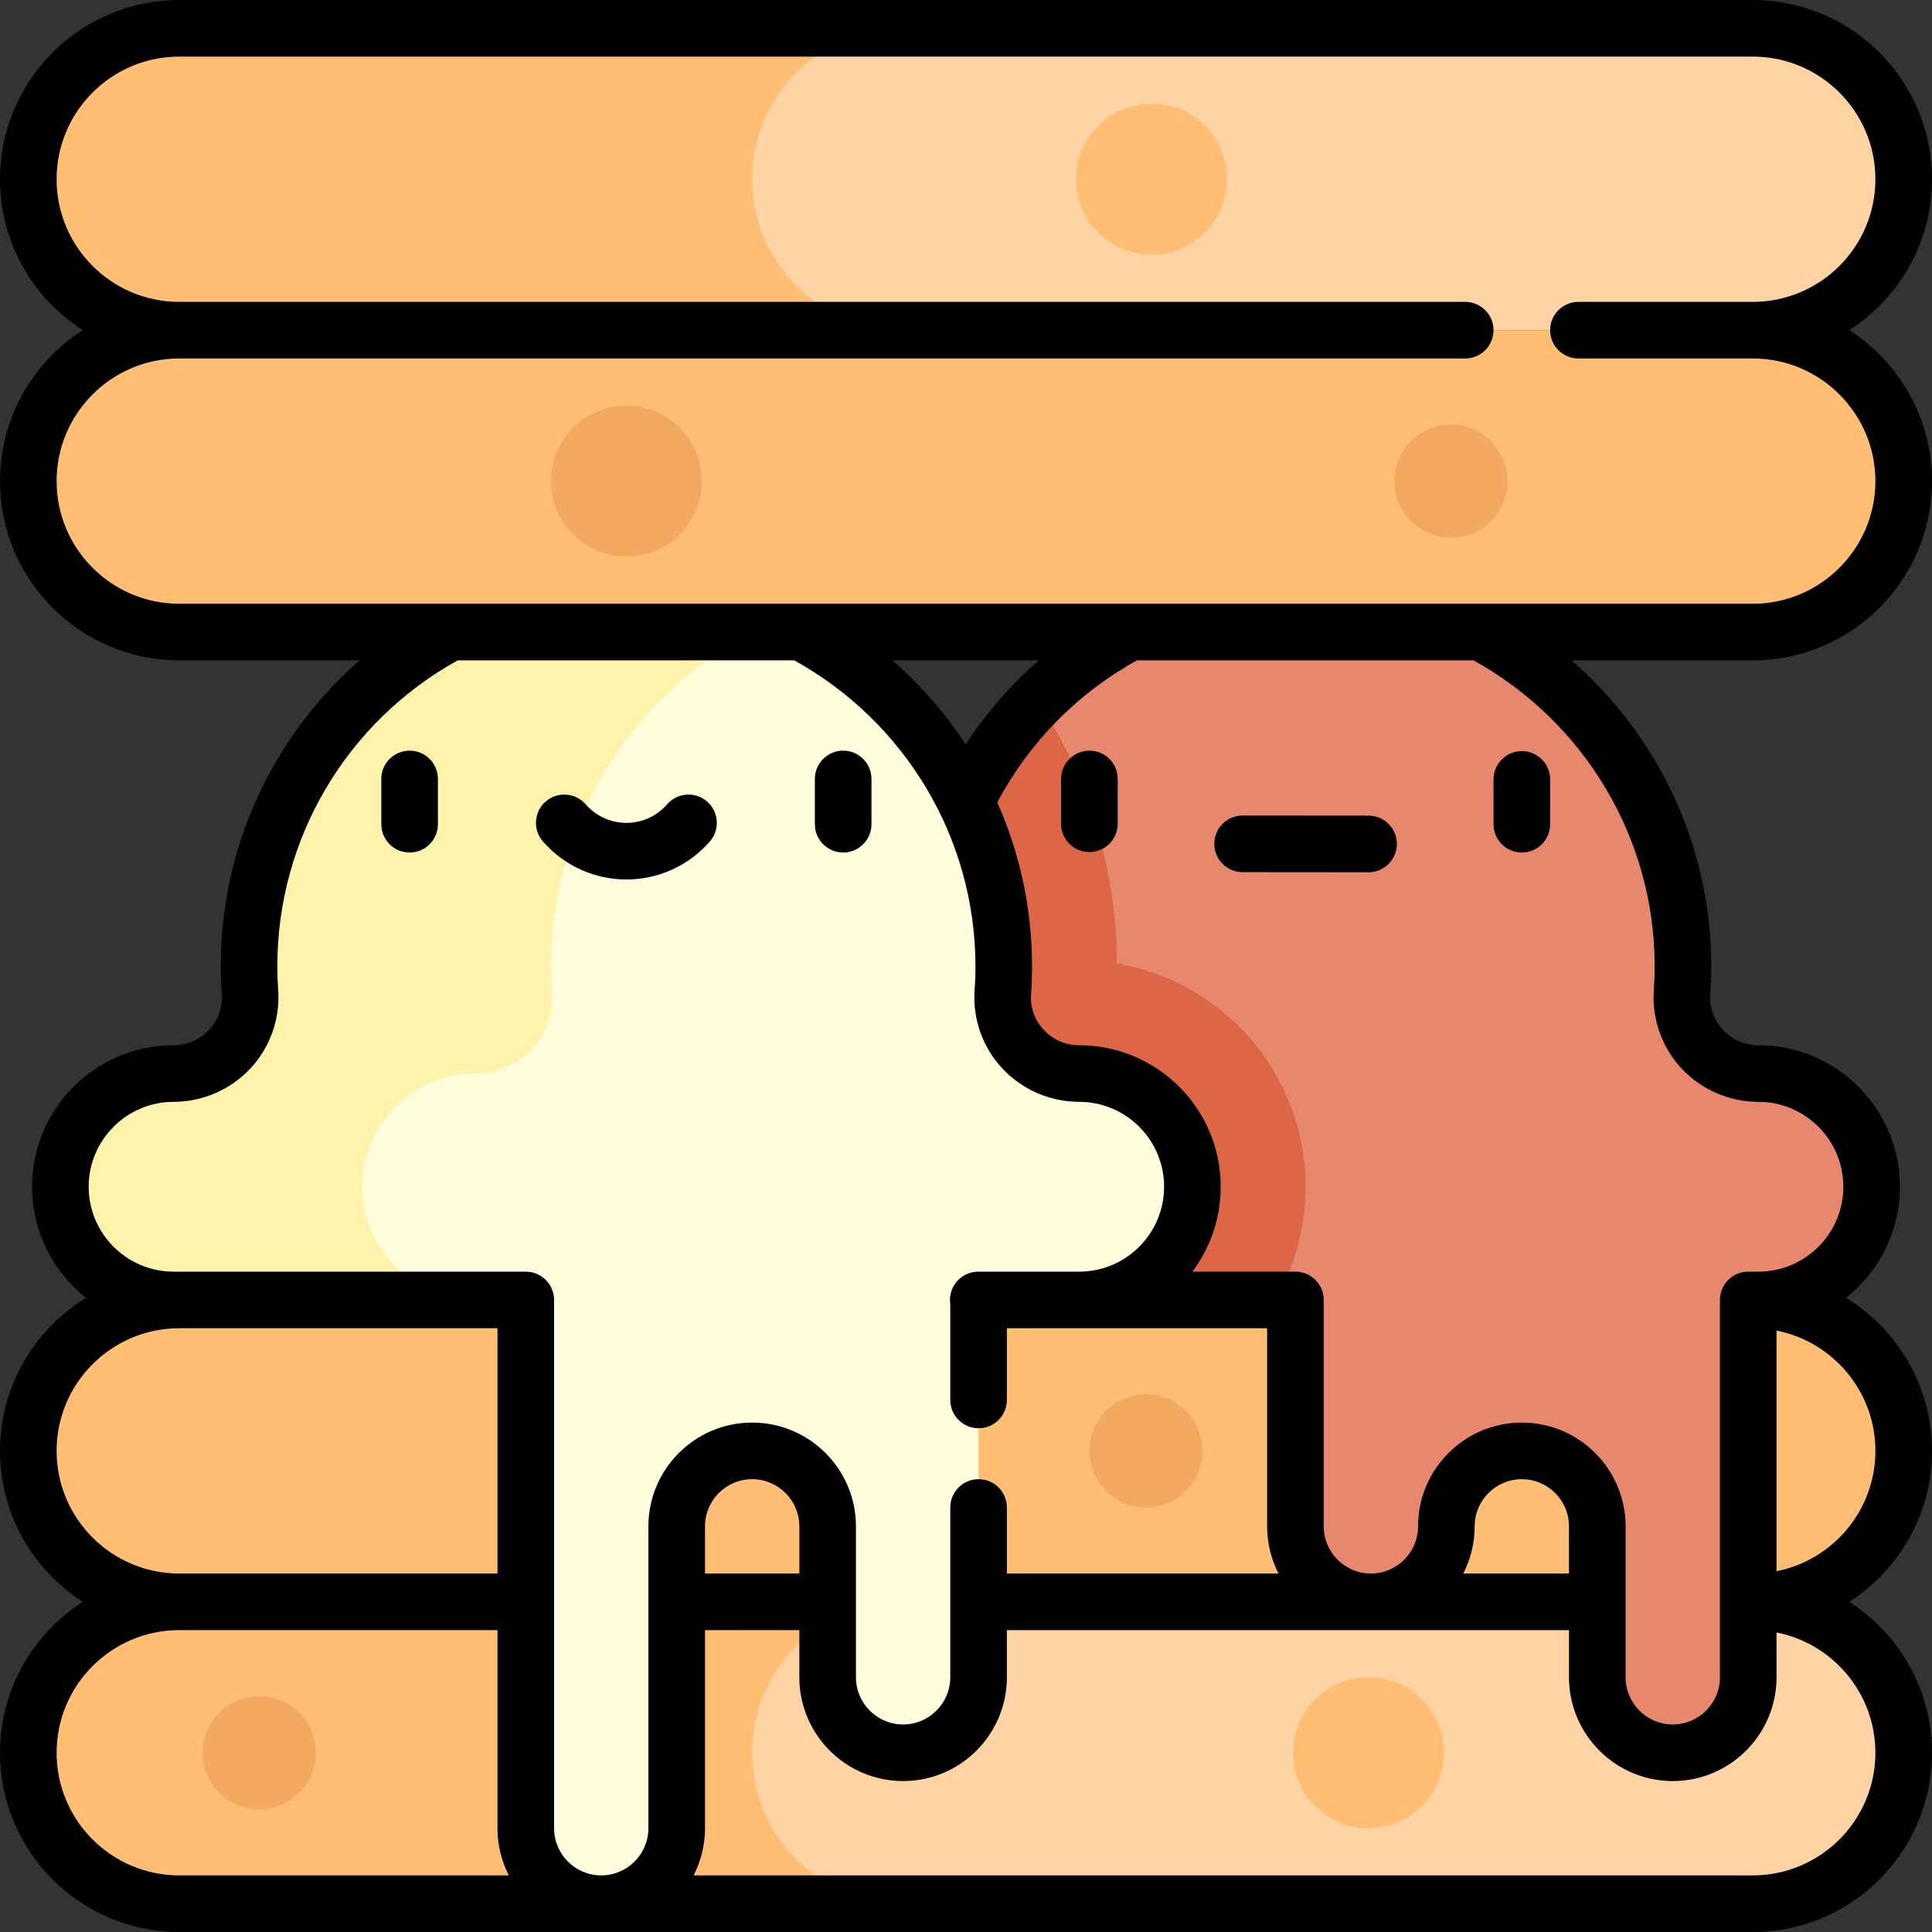 <svg id="Capa_1" enable-background="new 0 0 512 512" height="512" viewBox="0 0 512 512" width="512" xmlns="http://www.w3.org/2000/svg"><rect x="0" y="0" width="512" height="512" fill="#333333" stroke="none"/><g><g><path d="m466 284.5c-11.677 0-21.053-9.84-20.243-21.488.17-2.444.252-4.912.242-7.401-.208-54.386-44.514-99.019-98.897-99.605-55.734-.6-101.102 44.399-101.102 99.994 0 2.349.081 4.679.241 6.987.808 11.658-8.555 21.513-20.241 21.513-16.569 0-30 13.431-30 30 0 16.569 13.431 30 30 30h240c16.569 0 30-13.431 30-30 0-16.569-13.431-30-30-30z" fill="#e7886e"/></g><g><path d="m346 314.5c0-29.678-21.661-54.392-50.002-59.167-.131-25.636-7.829-49.61-20.955-69.788-17.949 18.077-29.043 42.968-29.043 70.455 0 2.349.081 4.679.241 6.987.808 11.658-8.555 21.513-20.241 21.513-16.569 0-30 13.431-30 30 0 16.569 13.431 30 30 30h111.928c5.123-8.833 8.072-19.075 8.072-30z" fill="#dc6646"/></g><g><path d="m286 284.5c-11.677 0-21.053-9.84-20.243-21.488.17-2.444.252-4.912.242-7.401-.208-54.386-44.514-99.019-98.897-99.605-55.734-.6-101.102 44.399-101.102 99.994 0 2.349.081 4.679.241 6.987.808 11.658-8.555 21.513-20.241 21.513-16.569 0-30 13.431-30 30 0 16.569 13.431 30 30 30h240c16.569 0 30-13.431 30-30 0-16.569-13.431-30-30-30z" fill="#fffddb"/></g><g><path d="m96 314.5c0-16.569 13.431-30 30-30 11.686 0 21.049-9.855 20.241-21.513-.16-2.308-.241-4.638-.241-6.987 0-40.97 24.64-76.182 59.908-91.635-11.923-5.237-25.041-8.211-38.807-8.359-55.733-.6-101.101 44.399-101.101 99.994 0 2.349.081 4.679.241 6.987.808 11.658-8.555 21.513-20.241 21.513-16.569 0-30 13.431-30 30 0 16.569 13.431 30 30 30h80c-16.569 0-30-13.431-30-30z" fill="#fff3ac"/></g><g><g><path d="m288.694 225.805c-.002 0-.004 0-.006 0-4.142-.003-7.497-3.363-7.494-7.505l.009-11.876c.003-4.14 3.36-7.495 7.5-7.495h.006c4.142.003 7.497 3.363 7.494 7.505l-.009 11.876c-.003 4.14-3.36 7.495-7.5 7.495z"/></g><g><path d="m403.297 225.928c-.002 0-.004 0-.006 0-4.142-.003-7.497-3.363-7.494-7.505l.009-11.876c.003-4.14 3.36-7.495 7.5-7.495h.006c4.142.003 7.497 3.363 7.494 7.505l-.009 11.876c-.003 4.141-3.36 7.495-7.5 7.495z"/></g><g><path d="m362.68 231.154c-.002 0-.004 0-.007 0l-33.378-.029c-4.142-.003-7.497-3.364-7.493-7.506.004-4.14 3.36-7.494 7.5-7.494h.007l33.378.029c4.142.003 7.497 3.364 7.493 7.506-.004 4.14-3.362 7.494-7.5 7.494z"/></g></g><g><g><path d="m108.552 225.928c-4.143 0-7.5-3.358-7.5-7.5v-12c0-4.142 3.357-7.5 7.5-7.5s7.5 3.358 7.5 7.5v12c0 4.142-3.358 7.5-7.5 7.5z"/></g><g><path d="m223.448 225.928c-4.143 0-7.5-3.358-7.5-7.5v-12c0-4.142 3.357-7.5 7.5-7.5s7.5 3.358 7.5 7.5v12c0 4.142-3.357 7.5-7.5 7.5z"/></g><g><path d="m166 233.072c-8.478 0-16.539-3.671-22.118-10.073-2.722-3.123-2.396-7.86.727-10.582 3.122-2.721 7.859-2.396 10.582.727 2.729 3.132 6.669 4.928 10.81 4.928s8.08-1.796 10.81-4.928c2.721-3.123 7.457-3.448 10.582-.727 3.122 2.722 3.448 7.459.727 10.582-5.581 6.401-13.642 10.073-22.12 10.073z"/></g></g><g><path d="m464.5 424.5h-417c-22.091 0-40-17.909-40-40 0-22.091 17.909-40 40-40h417c22.091 0 40 17.909 40 40 0 22.091-17.909 40-40 40z" fill="#ffbe74"/></g><g><path d="m464.5 504.5h-417c-22.091 0-40-17.909-40-40 0-22.091 17.909-40 40-40h417c22.091 0 40 17.909 40 40 0 22.091-17.909 40-40 40z" fill="#ffd3a3"/></g><g><path d="m199.333 464.5c0-22.091 17.909-40 40-40h-191.833c-22.091 0-40 17.909-40 40 0 22.091 17.909 40 40 40h191.833c-22.091 0-40-17.909-40-40z" fill="#ffbe74"/></g><g><path d="m464.5 167.5h-417c-22.091 0-40-17.909-40-40 0-22.091 17.909-40 40-40h417c22.091 0 40 17.909 40 40 0 22.091-17.909 40-40 40z" fill="#ffbe74"/></g><g><path d="m464.5 87.5h-417c-22.091 0-40-17.909-40-40 0-22.091 17.909-40 40-40h417c22.091 0 40 17.909 40 40 0 22.091-17.909 40-40 40z" fill="#ffd3a3"/></g><g><path d="m199.333 47.5c0-22.091 17.909-40 40-40h-191.833c-22.091 0-40 17.909-40 40 0 22.091 17.909 40 40 40h191.833c-22.091 0-40-17.909-40-40z" fill="#ffbe74"/></g><g><path d="m463.301 334.5v110c0 11.046-8.954 20-20 20-11.046 0-20-8.954-20-20v-40c0-11.046-8.954-20-20-20-11.046 0-20 8.954-20 20 0 11.046-8.954 20-20 20-11.046 0-20-8.954-20-20v-70z" fill="#e7886e"/></g><g><path d="m259.333 334.5v110c0 11.046-8.954 20-20 20-11.046 0-20-8.954-20-20v-40c0-11.046-8.954-20-20-20-11.046 0-20 8.954-20 20v80c0 11.046-8.954 20-20 20-11.046 0-20-8.954-20-20v-150z" fill="#fffddb"/></g><g><circle cx="362.679" cy="464.5" fill="#ffbe74" r="20"/></g><g><circle cx="166" cy="127.5" fill="#f4a960" r="20"/></g><g><circle cx="305.18" cy="47.5" fill="#ffbe74" r="20"/></g><g><circle cx="303.694" cy="384.5" fill="#f4a960" r="15"/></g><g><circle cx="68.694" cy="464.5" fill="#f4a960" r="15"/></g><g><circle cx="384.517" cy="127.5" fill="#f4a960" r="15"/></g><path d="m512 127.5c0-16.782-8.756-31.548-21.932-40 13.176-8.452 21.932-23.218 21.932-40 0-26.191-21.309-47.5-47.5-47.5h-417c-26.191 0-47.5 21.309-47.5 47.5 0 16.782 8.756 31.548 21.932 40-13.176 8.452-21.932 23.218-21.932 40 0 26.191 21.309 47.5 47.5 47.5h47.828c-23.123 20.182-36.828 49.566-36.828 81 0 2.502.087 5.027.259 7.505.242 3.488-.95 6.83-3.357 9.409-2.46 2.635-5.798 4.086-9.402 4.086-20.678 0-37.5 16.822-37.5 37.5 0 11.927 5.604 22.564 14.31 29.437-13.667 8.35-22.81 23.408-22.81 40.563 0 16.782 8.756 31.548 21.932 40-13.176 8.452-21.932 23.218-21.932 40 0 26.191 21.309 47.5 47.5 47.5h417c26.191 0 47.5-21.309 47.5-47.5 0-16.781-8.755-31.546-21.929-39.998 13.176-8.452 21.929-23.22 21.929-40.002 0-17.155-9.143-32.213-22.81-40.563 8.706-6.873 14.31-17.509 14.31-29.437 0-20.678-16.823-37.5-37.501-37.5-3.608 0-6.951-1.453-9.412-4.091-2.4-2.573-3.59-5.903-3.348-9.377.183-2.632.271-5.307.26-7.95-.119-31.207-13.891-60.445-37.014-80.582h48.015c26.191 0 47.5-21.309 47.5-47.5zm-497 0c0-17.92 14.579-32.5 32.5-32.5h340.796c4.143 0 7.5-3.358 7.5-7.5s-3.357-7.5-7.5-7.5h-340.796c-17.921 0-32.5-14.58-32.5-32.5s14.579-32.5 32.5-32.5h417c17.921 0 32.5 14.58 32.5 32.5s-14.579 32.5-32.5 32.5h-46.204c-4.143 0-7.5 3.358-7.5 7.5s3.357 7.5 7.5 7.5h46.204c17.921 0 32.5 14.58 32.5 32.5s-14.579 32.5-32.5 32.5h-417c-17.921 0-32.5-14.58-32.5-32.5zm221.486 47.5h38.818c-7.442 6.488-13.957 13.967-19.375 22.287-5.392-8.23-11.924-15.738-19.443-22.287zm-190.486 162c-12.406 0-22.5-10.093-22.5-22.5s10.094-22.5 22.5-22.5c7.695 0 15.119-3.227 20.368-8.852 5.199-5.571 7.88-13.108 7.355-20.68-.148-2.135-.224-4.311-.224-6.468 0-33.709 18.307-64.687 47.81-81h89.183c29.494 16.33 47.877 47.179 48.006 80.64.009 2.279-.066 4.584-.225 6.852-.524 7.557 2.152 15.083 7.345 20.649 5.253 5.63 12.682 8.859 20.382 8.859 12.406 0 22.5 10.093 22.5 22.5s-10.094 22.5-22.5 22.5h-26.75c-4.143 0-7.5 3.358-7.5 7.5 0 .38.028.754.083 1.12v25.38c0 4.142 3.357 7.5 7.5 7.5s7.5-3.358 7.5-7.5v-19h68.968v52.5c0 4.5 1.093 8.747 3.018 12.5h-71.985v-17.5c0-4.142-3.357-7.5-7.5-7.5s-7.5 3.358-7.5 7.5v45c0 6.893-5.607 12.5-12.5 12.5s-12.5-5.607-12.5-12.5v-40c0-15.164-12.337-27.5-27.5-27.5s-27.5 12.336-27.5 27.5v80c0 6.893-5.607 12.5-12.5 12.5s-12.5-5.607-12.5-12.5v-140c0-4.142-3.357-7.5-7.5-7.5h-91.834c-.335 0-.665.018-.998.025-.167-.011-.333-.025-.502-.025zm165.833 80h-25v-12.5c0-6.893 5.607-12.5 12.5-12.5s12.5 5.607 12.5 12.5zm-196.833-32.5c0-17.92 14.579-32.5 32.5-32.5h84.333v65h-84.333c-17.921 0-32.5-14.58-32.5-32.5zm0 80c0-17.92 14.579-32.5 32.5-32.5h84.333v52.5c0 4.5 1.093 8.747 3.018 12.5h-87.351c-17.921 0-32.5-14.58-32.5-32.5zm449.5 32.5h-280.685c1.924-3.753 3.018-8 3.018-12.5v-52.5h25v12.5c0 15.164 12.337 27.5 27.5 27.5s27.5-12.336 27.5-27.5v-12.5h148.968v12.5c0 15.164 12.337 27.5 27.5 27.5s27.5-12.336 27.5-27.5v-11.882c14.915 2.943 26.199 16.117 26.199 31.882 0 17.92-14.579 32.5-32.5 32.5zm-48.699-80h-28.018c1.924-3.753 3.018-8 3.018-12.5 0-6.893 5.607-12.5 12.5-12.5s12.5 5.607 12.5 12.5zm55-.613v-63.774c14.916 2.942 26.199 16.121 26.199 31.887s-11.283 28.945-26.199 31.887zm-32.302-160.747c.009 2.279-.066 4.584-.225 6.852-.524 7.557 2.152 15.083 7.345 20.649 5.252 5.63 12.681 8.859 20.381 8.859 12.406 0 22.5 10.093 22.5 22.5s-10.094 22.5-22.5 22.5c-.169 0-.335.014-.502.025-.333-.007-.663-.025-.998-.025h-1.199c-4.143 0-7.5 3.358-7.5 7.5v100c0 6.893-5.607 12.5-12.5 12.5s-12.5-5.607-12.5-12.5v-40c0-15.164-12.337-27.5-27.5-27.5s-27.5 12.336-27.5 27.5c0 6.893-5.607 12.5-12.5 12.5s-12.5-5.607-12.5-12.5c0 0 0-59.326.001-59.983 0-.006 0-.011 0-.017 0-4.142-3.357-7.5-7.5-7.5h-27.322c4.719-6.272 7.521-14.064 7.521-22.5 0-20.678-16.823-37.5-37.501-37.5-3.608 0-6.951-1.453-9.412-4.091-2.4-2.573-3.59-5.903-3.348-9.377.183-2.632.271-5.307.26-7.95-.057-15.039-3.294-29.618-9.209-42.946 8.456-15.916 21.208-28.894 37.02-37.636h89.184c29.493 16.331 47.876 47.179 48.004 80.64z"/></g></svg>